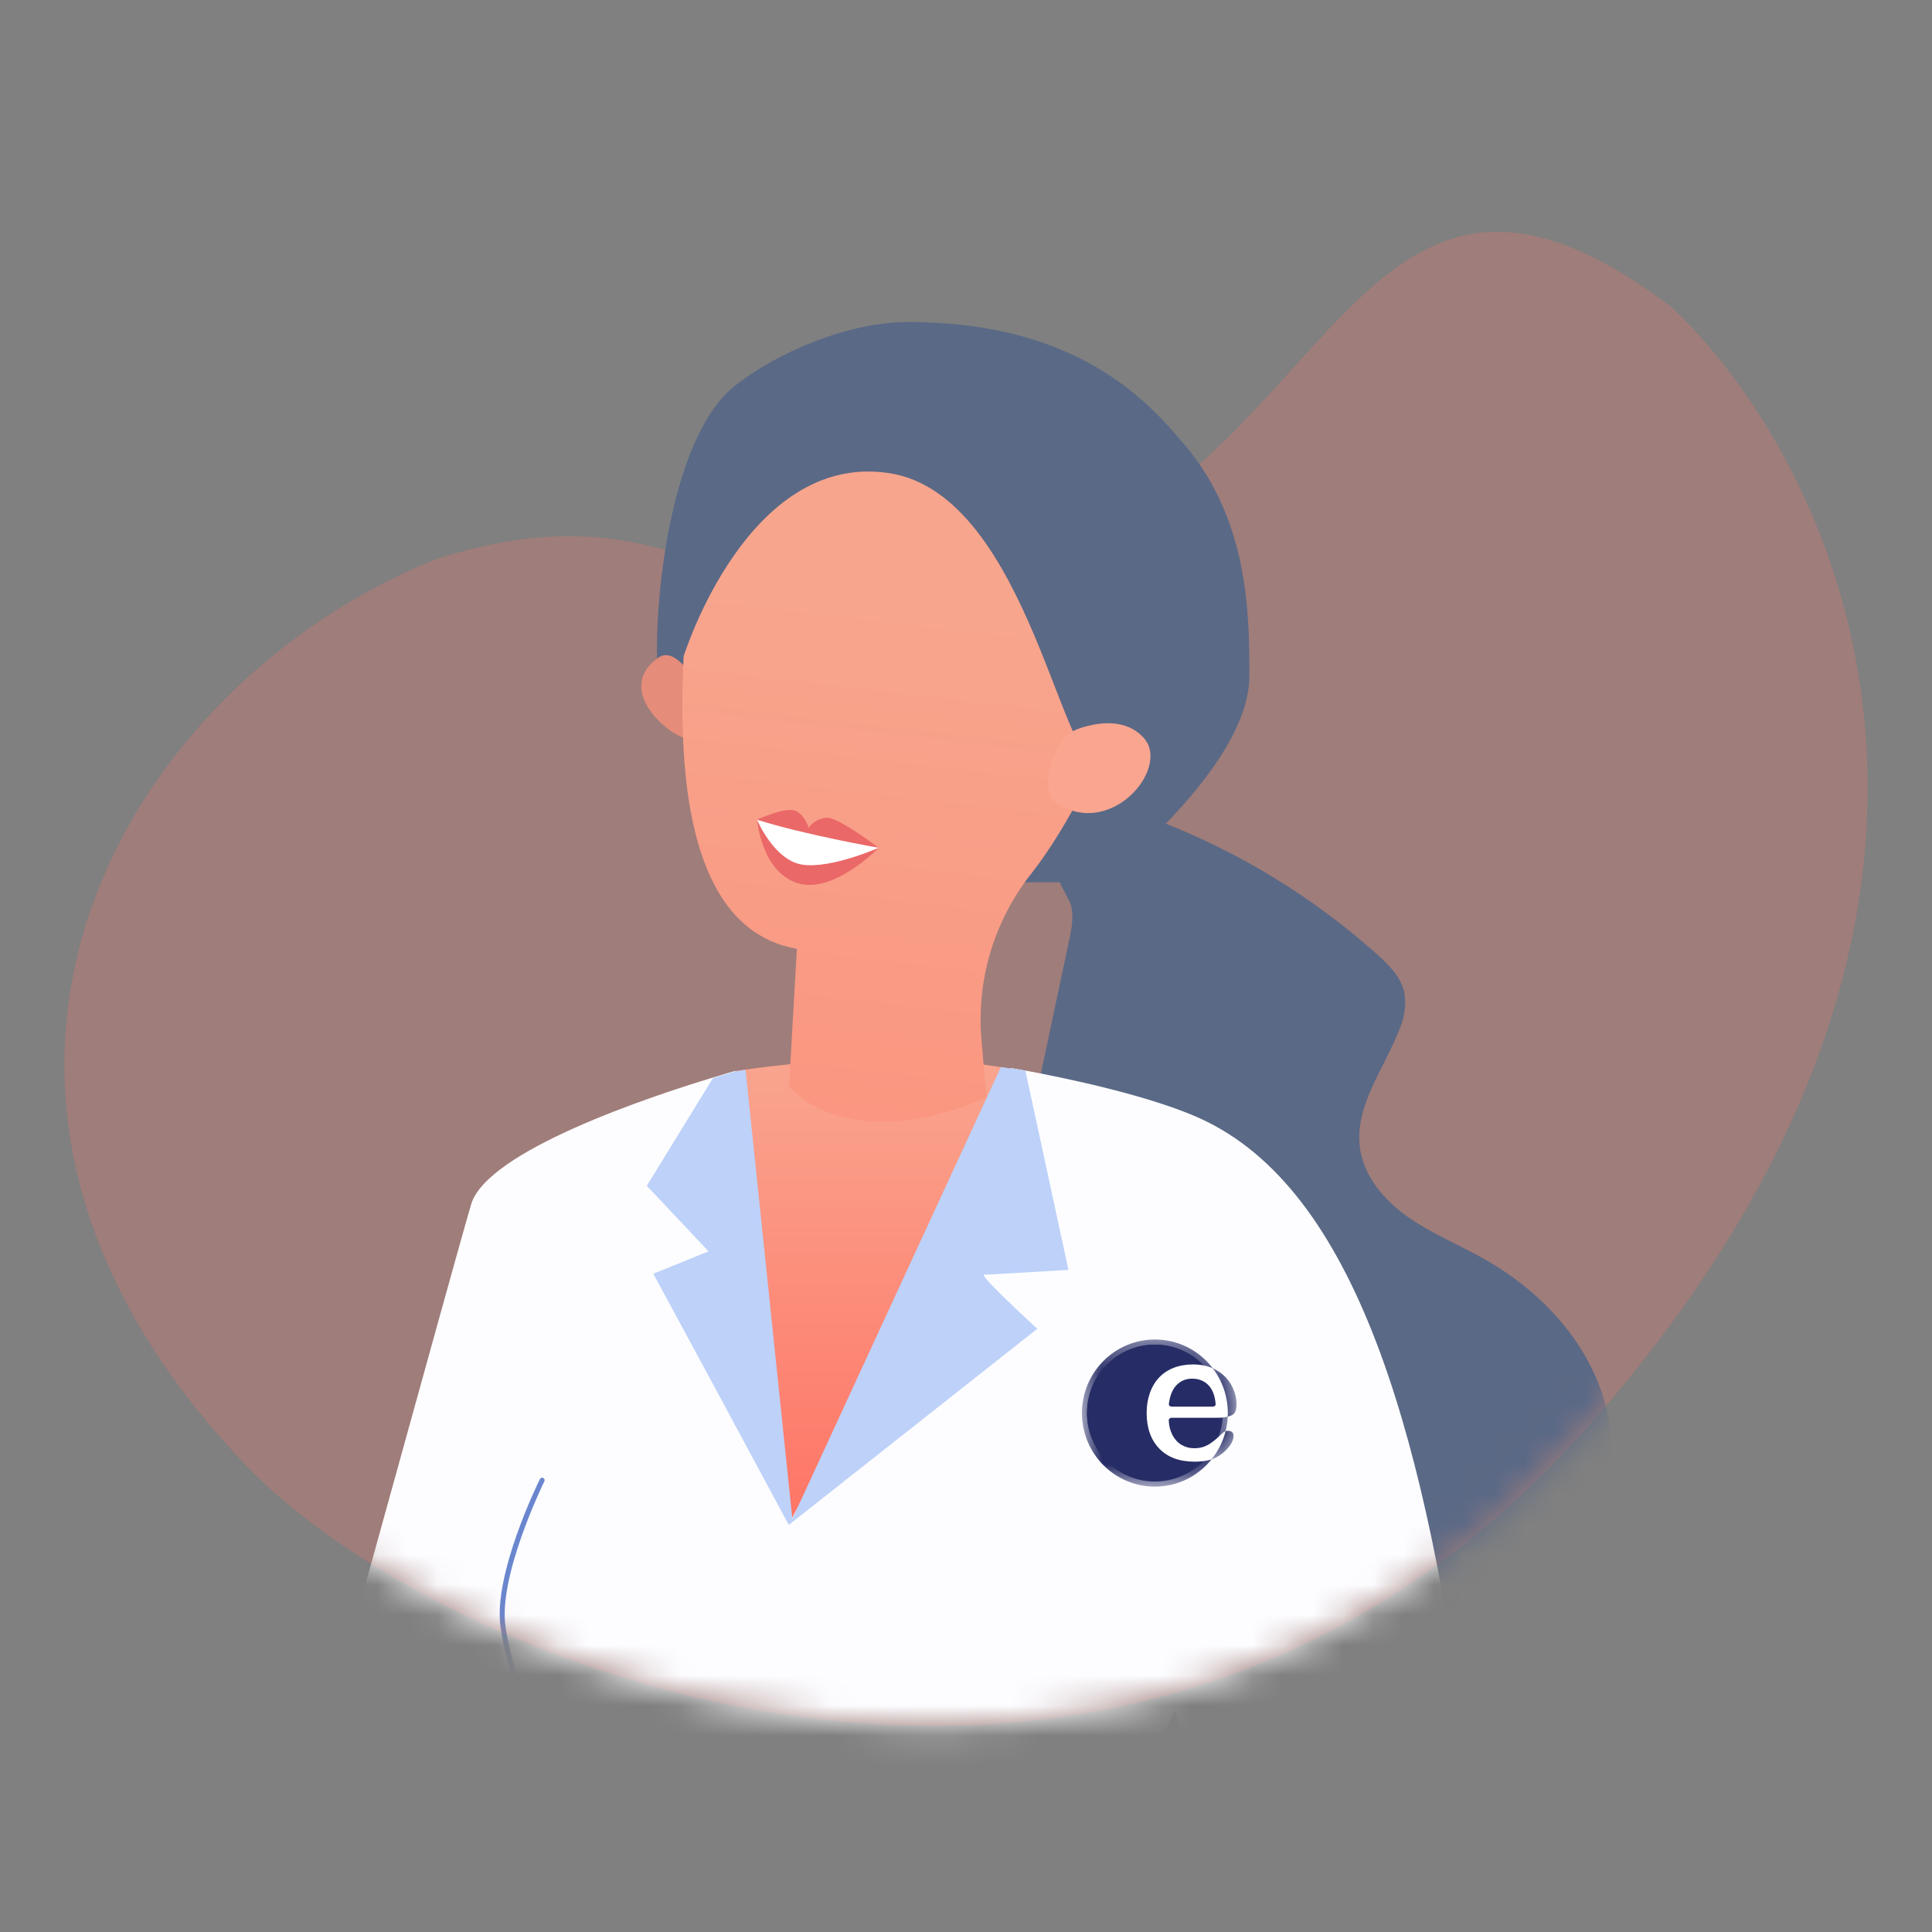 <svg width="64" height="64" viewBox="0 0 64 64" fill="none" xmlns="http://www.w3.org/2000/svg">
<rect x="0" y="0" width="64" height="64" fill="#808080" stroke="none"/>
<path d="M55.38 10.182C60.578 15.072 68.069 29.537 52.781 47.059C37.493 64.58 14.868 55.412 8.294 48.689C-3.783 36.261 3.861 22.814 14.409 18.535C22.665 15.887 23.873 21.037 32.143 19.35C44.358 16.86 44.373 1.829 55.38 10.182Z" fill="#FC766A" fill-opacity="0.25"/>
<mask id="mask0_4567_128258" style="mask-type:alpha" maskUnits="userSpaceOnUse" x="2" y="7" width="60" height="51">
<path d="M55.38 10.182C60.578 15.072 68.069 29.537 52.781 47.059C37.493 64.58 14.868 55.412 8.294 48.689C-3.783 36.261 3.861 22.814 14.409 18.535C22.665 15.887 23.873 21.037 32.143 19.35C44.358 16.86 44.373 1.829 55.38 10.182Z" fill="#FC766A"/>
</mask>
<g mask="url(#mask0_4567_128258)">
<path d="M38.45 27.218C41.069 28.237 43.486 29.716 45.585 31.585C46 31.952 46.428 32.374 46.528 32.917C46.582 33.327 46.52 33.744 46.349 34.121C45.843 35.42 44.863 36.651 45.05 38.027C45.18 38.976 45.862 39.771 46.647 40.32C47.433 40.87 48.334 41.234 49.165 41.705C50.982 42.729 52.528 44.348 53.129 46.343C53.729 48.338 53.245 50.707 51.673 52.077C50.725 52.901 49.459 53.333 48.622 54.269C47.305 55.745 47.035 56.016 45.269 56.901C44.284 57.407 42.881 57.6 42.028 56.96C39.493 54.701 38.02 53.304 36.908 50.987C35.795 48.669 37.048 46.557 36.719 43.472C36.51 41.513 34.696 40.051 34.335 38.113C34.153 37.14 34.358 36.141 34.564 35.172C34.853 33.809 35.142 32.446 35.431 31.082C35.52 30.654 35.6 30.181 35.397 29.797C20.375 1.254 40.801 25.333 38.45 27.218Z" fill="#5A6986"/>
<path d="M23.835 51.638C23.835 51.638 27.255 51.699 27.545 51.446C27.683 51.326 28.736 49.512 29.83 47.587C31.063 45.42 32.348 43.115 32.434 42.929C32.461 42.876 32.53 42.661 32.632 42.336C32.642 42.299 32.652 42.262 32.663 42.226C33.048 40.958 33.803 38.315 34.242 36.781C34.443 36.077 34.579 35.6 34.579 35.6C34.579 35.6 34.355 35.55 33.965 35.48L33.475 35.398L33.137 35.346C31.613 35.11 30.07 35.019 28.528 35.074C26.778 35.157 25.304 35.346 24.675 35.433L24.353 35.48L24.005 46.562L23.835 51.638Z" fill="url(#paint0_linear_4567_128258)"/>
<path d="M1.995 76.852L6.277 78.66C6.277 78.66 14.783 67.683 15.763 63.541C16.743 59.399 17.573 56.795 17.573 56.795L18.828 68.177L35.555 69.02C35.555 69.02 35.114 64.103 38.916 56.677C38.916 56.677 41.583 64.098 41.119 70.122C40.655 76.145 37.729 86.794 37.729 86.794L43.52 88.224C43.52 88.224 49.99 68.809 48.639 58.362C47.288 47.914 45.07 39.693 39.997 37.165C38.284 36.312 35.147 35.683 33.958 35.462L33.479 35.379V35.393C33.248 35.878 27.162 48.613 26.244 50.277V50.287L26.231 50.309C26.165 50.427 26.131 50.478 26.135 50.447C26.177 50.028 24.356 35.475 24.356 35.475C24.356 35.475 24.071 35.554 23.599 35.7C21.575 36.313 16.128 38.116 15.606 39.899C14.962 42.091 10.282 59.168 9.652 61.226C9.021 63.283 1.995 76.852 1.995 76.852Z" fill="#FDFDFF"/>
<mask id="mask1_4567_128258" style="mask-type:alpha" maskUnits="userSpaceOnUse" x="37" y="45" width="4" height="4">
<path fill-rule="evenodd" clip-rule="evenodd" d="M40.961 45.199V48.42H37.984V45.199H40.961Z" fill="white"/>
</mask>
<g mask="url(#mask1_4567_128258)">
<path fill-rule="evenodd" clip-rule="evenodd" d="M38.721 46.507C38.752 46.245 38.831 46.039 38.963 45.896C39.1 45.746 39.281 45.67 39.493 45.67C39.714 45.67 39.9 45.745 40.038 45.893C40.171 46.036 40.247 46.245 40.27 46.513C40.274 46.558 40.227 46.597 40.179 46.597H38.812C38.762 46.597 38.713 46.557 38.721 46.507ZM40.857 47.636C40.895 47.448 40.781 47.407 40.719 47.399C40.707 47.398 40.695 47.397 40.682 47.397C40.612 47.397 40.556 47.42 40.521 47.452C40.478 47.492 40.354 47.609 40.29 47.665C40.225 47.722 40.154 47.776 40.078 47.826C39.999 47.877 39.917 47.915 39.833 47.939C39.748 47.963 39.656 47.975 39.555 47.975C39.404 47.975 39.263 47.937 39.136 47.861C39.009 47.785 38.907 47.671 38.832 47.523C38.762 47.386 38.724 47.23 38.717 47.057C38.715 46.999 38.759 46.965 38.809 46.965H40.342C40.549 46.965 40.705 46.935 40.812 46.879C40.906 46.83 40.96 46.721 40.961 46.523C40.961 46.311 40.907 46.102 40.797 45.895C40.689 45.691 40.527 45.524 40.308 45.394C40.09 45.264 39.829 45.199 39.52 45.199C39.282 45.199 39.068 45.237 38.874 45.313C38.681 45.389 38.52 45.498 38.389 45.64C38.258 45.782 38.157 45.952 38.088 46.153C38.019 46.353 37.984 46.571 37.984 46.806C37.985 47.309 38.125 47.699 38.403 47.987C38.681 48.275 39.069 48.42 39.579 48.42C39.797 48.42 39.988 48.392 40.154 48.337C40.458 48.229 40.799 47.924 40.857 47.636Z" fill="#262C65"/>
</g>
<mask id="mask2_4567_128258" style="mask-type:alpha" maskUnits="userSpaceOnUse" x="35" y="44" width="6" height="6">
<path fill-rule="evenodd" clip-rule="evenodd" d="M35.841 49.246V44.373H40.674V49.246H35.841V49.246Z" fill="white"/>
</mask>
<g mask="url(#mask2_4567_128258)">
<path fill-rule="evenodd" clip-rule="evenodd" d="M40.674 46.81C40.674 48.155 39.592 49.246 38.257 49.246C36.923 49.246 35.841 48.155 35.841 46.81C35.841 45.464 36.923 44.373 38.257 44.373C39.592 44.373 40.674 45.464 40.674 46.81Z" fill="#262C65"/>
</g>
<path fill-rule="evenodd" clip-rule="evenodd" d="M36.148 47.594C36.033 47.28 35.985 46.936 36.02 46.581C36.146 45.337 37.251 44.428 38.484 44.554C39.492 44.658 40.251 45.416 40.435 46.277C40.597 47.021 39.466 47.068 38.476 46.862C37.652 46.569 36.576 46.593 36.148 47.594Z" fill="#262C65"/>
<path fill-rule="evenodd" clip-rule="evenodd" d="M40.506 46.81C40.506 48.062 39.499 49.077 38.257 49.077C37.015 49.077 36.009 48.062 36.009 46.81C36.009 45.558 37.015 44.543 38.257 44.543C39.499 44.543 40.506 45.558 40.506 46.81Z" fill="#262C65"/>
<path fill-rule="evenodd" clip-rule="evenodd" d="M38.721 46.507C38.752 46.245 38.831 46.039 38.963 45.896C39.1 45.746 39.281 45.67 39.493 45.67C39.714 45.67 39.9 45.745 40.038 45.893C40.171 46.036 40.247 46.245 40.27 46.513C40.274 46.558 40.227 46.597 40.179 46.597H38.812C38.762 46.597 38.713 46.557 38.721 46.507ZM40.6 47.409C40.568 47.419 40.541 47.434 40.521 47.452C40.478 47.492 40.354 47.609 40.29 47.665C40.225 47.722 40.154 47.776 40.078 47.826C39.999 47.877 39.917 47.915 39.833 47.939C39.748 47.963 39.656 47.975 39.555 47.975C39.404 47.975 39.263 47.937 39.136 47.861C39.009 47.785 38.907 47.671 38.832 47.523C38.762 47.386 38.724 47.23 38.717 47.057C38.715 46.999 38.759 46.965 38.809 46.965H40.342C40.471 46.965 40.581 46.953 40.671 46.931C40.673 46.891 40.674 46.85 40.674 46.81C40.674 46.25 40.487 45.735 40.172 45.324C39.984 45.241 39.767 45.199 39.52 45.199C39.282 45.199 39.068 45.237 38.874 45.313C38.681 45.389 38.52 45.498 38.389 45.64C38.258 45.782 38.157 45.952 38.088 46.153C38.019 46.353 37.984 46.571 37.984 46.806C37.985 47.309 38.125 47.699 38.403 47.987C38.681 48.275 39.069 48.42 39.579 48.42C39.789 48.42 39.974 48.394 40.136 48.343C40.352 48.073 40.513 47.756 40.6 47.409Z" fill="white"/>
<path d="M17.563 56.883C17.58 56.885 17.597 56.881 17.612 56.873C17.621 56.868 17.63 56.861 17.636 56.852C17.643 56.844 17.648 56.834 17.651 56.824C17.654 56.813 17.655 56.803 17.654 56.792C17.652 56.781 17.649 56.771 17.644 56.761C17.192 55.853 16.888 54.877 16.745 53.873C16.5 52.198 18.018 49.102 18.033 49.071C18.043 49.052 18.045 49.029 18.038 49.008C18.031 48.987 18.016 48.97 17.996 48.96C17.977 48.95 17.954 48.949 17.933 48.955C17.912 48.962 17.895 48.977 17.885 48.997C17.821 49.125 16.33 52.171 16.581 53.896C16.728 54.92 17.038 55.914 17.499 56.841C17.505 56.853 17.514 56.863 17.525 56.87C17.537 56.877 17.549 56.882 17.563 56.883Z" fill="#6A86CE"/>
<path d="M23.473 41.452L21.642 42.194L24.003 46.564L26.129 50.515L29.839 47.587L34.362 44.017C34.362 44.017 32.948 42.724 32.641 42.331C32.585 42.262 32.568 42.223 32.597 42.223H32.673C33.145 42.203 35.393 42.066 35.393 42.066L34.251 36.777L33.971 35.48V35.467L33.492 35.384V35.398L33.155 35.346L26.262 50.282V50.292L26.249 50.321L24.698 35.44L24.375 35.487C24.375 35.487 24.09 35.566 23.618 35.711L21.426 39.282L23.473 41.452Z" fill="#BDD1F9"/>
</g>
<path d="M41.387 22.4C41.387 25.435 36.481 29.227 36.481 29.227C36.481 29.227 32.707 29.227 31.147 29.227C28.956 29.227 26.11 26.308 24.624 24.924C22.994 23.405 21.761 23.951 21.761 21.547C21.761 18.918 22.417 14.325 24.321 12.8C25.745 11.66 28.115 10.667 30.081 10.667C34.987 10.667 37.515 12.672 39.041 14.507C41.387 17.067 41.387 20.378 41.387 22.4Z" fill="#5A6986"/>
<path d="M22.92 22.415C22.92 22.415 22.34 21.42 21.816 21.781C20.482 22.704 21.79 24.102 22.627 24.434L22.92 22.415Z" fill="#E58C7A"/>
<path d="M31.637 11.233C32.887 11.389 34.081 11.845 35.117 12.561C36.154 13.277 37.002 14.233 37.59 15.348C38.177 16.462 38.488 17.702 38.494 18.962C38.5 20.221 38.202 21.464 37.626 22.584C36.393 25.244 35.378 27.385 34.18 28.918C32.953 30.459 32.355 32.408 32.507 34.372L32.676 36.357C28 38.373 26.139 35.986 26.139 35.986L26.397 31.433C21.507 30.566 22.687 21.527 22.837 18.845C22.837 18.744 22.837 18.643 22.837 18.542C22.9 17.471 23.182 16.424 23.666 15.467C24.15 14.51 24.826 13.663 25.651 12.977C26.476 12.292 27.433 11.784 28.463 11.483C29.493 11.183 30.573 11.098 31.637 11.233Z" fill="url(#paint1_linear_4567_128258)"/>
<path d="M36.503 25.186C35.235 26.115 34.142 16.376 29.444 15.671C24.745 14.966 22.647 21.742 22.647 21.742C22.647 21.742 21.794 17.762 23.732 14.781C25.669 11.799 30.332 9.307 34.862 11.992C39.392 14.676 41.699 21.385 36.503 25.186Z" fill="#5A6986"/>
<path d="M35.118 24.645C35.26 24.4 35.488 24.216 35.757 24.129C36.311 23.942 37.275 23.758 37.892 24.449C38.798 25.461 36.722 27.898 34.886 26.525C34.886 26.525 34.371 25.957 35.118 24.645Z" fill="#F9A58F"/>
<path d="M25.077 27.153C25.077 27.153 26.022 26.719 26.342 26.856C26.662 26.993 26.792 27.419 26.792 27.419C26.865 27.313 26.964 27.228 27.079 27.17C27.194 27.113 27.322 27.086 27.45 27.092C27.856 27.139 29.108 28.084 29.108 28.084C29.108 28.084 27.603 29.64 26.409 29.252C25.215 28.864 25.081 27.153 25.081 27.153H25.077Z" fill="#EA6868"/>
<path d="M29.108 28.084C29.108 28.084 26.634 27.65 25.077 27.153C25.077 27.153 25.645 28.514 26.595 28.645C27.544 28.777 29.108 28.084 29.108 28.084Z" fill="white"/>
<defs>
<linearGradient id="paint0_linear_4567_128258" x1="29.207" y1="35.059" x2="29.207" y2="51.645" gradientUnits="userSpaceOnUse">
<stop stop-color="#F9A58F"/>
<stop offset="1" stop-color="#FF7162"/>
</linearGradient>
<linearGradient id="paint1_linear_4567_128258" x1="29.44" y1="20.053" x2="22.613" y2="78.933" gradientUnits="userSpaceOnUse">
<stop stop-color="#F8A58D"/>
<stop offset="1" stop-color="#FF7162"/>
</linearGradient>
</defs>
</svg>
